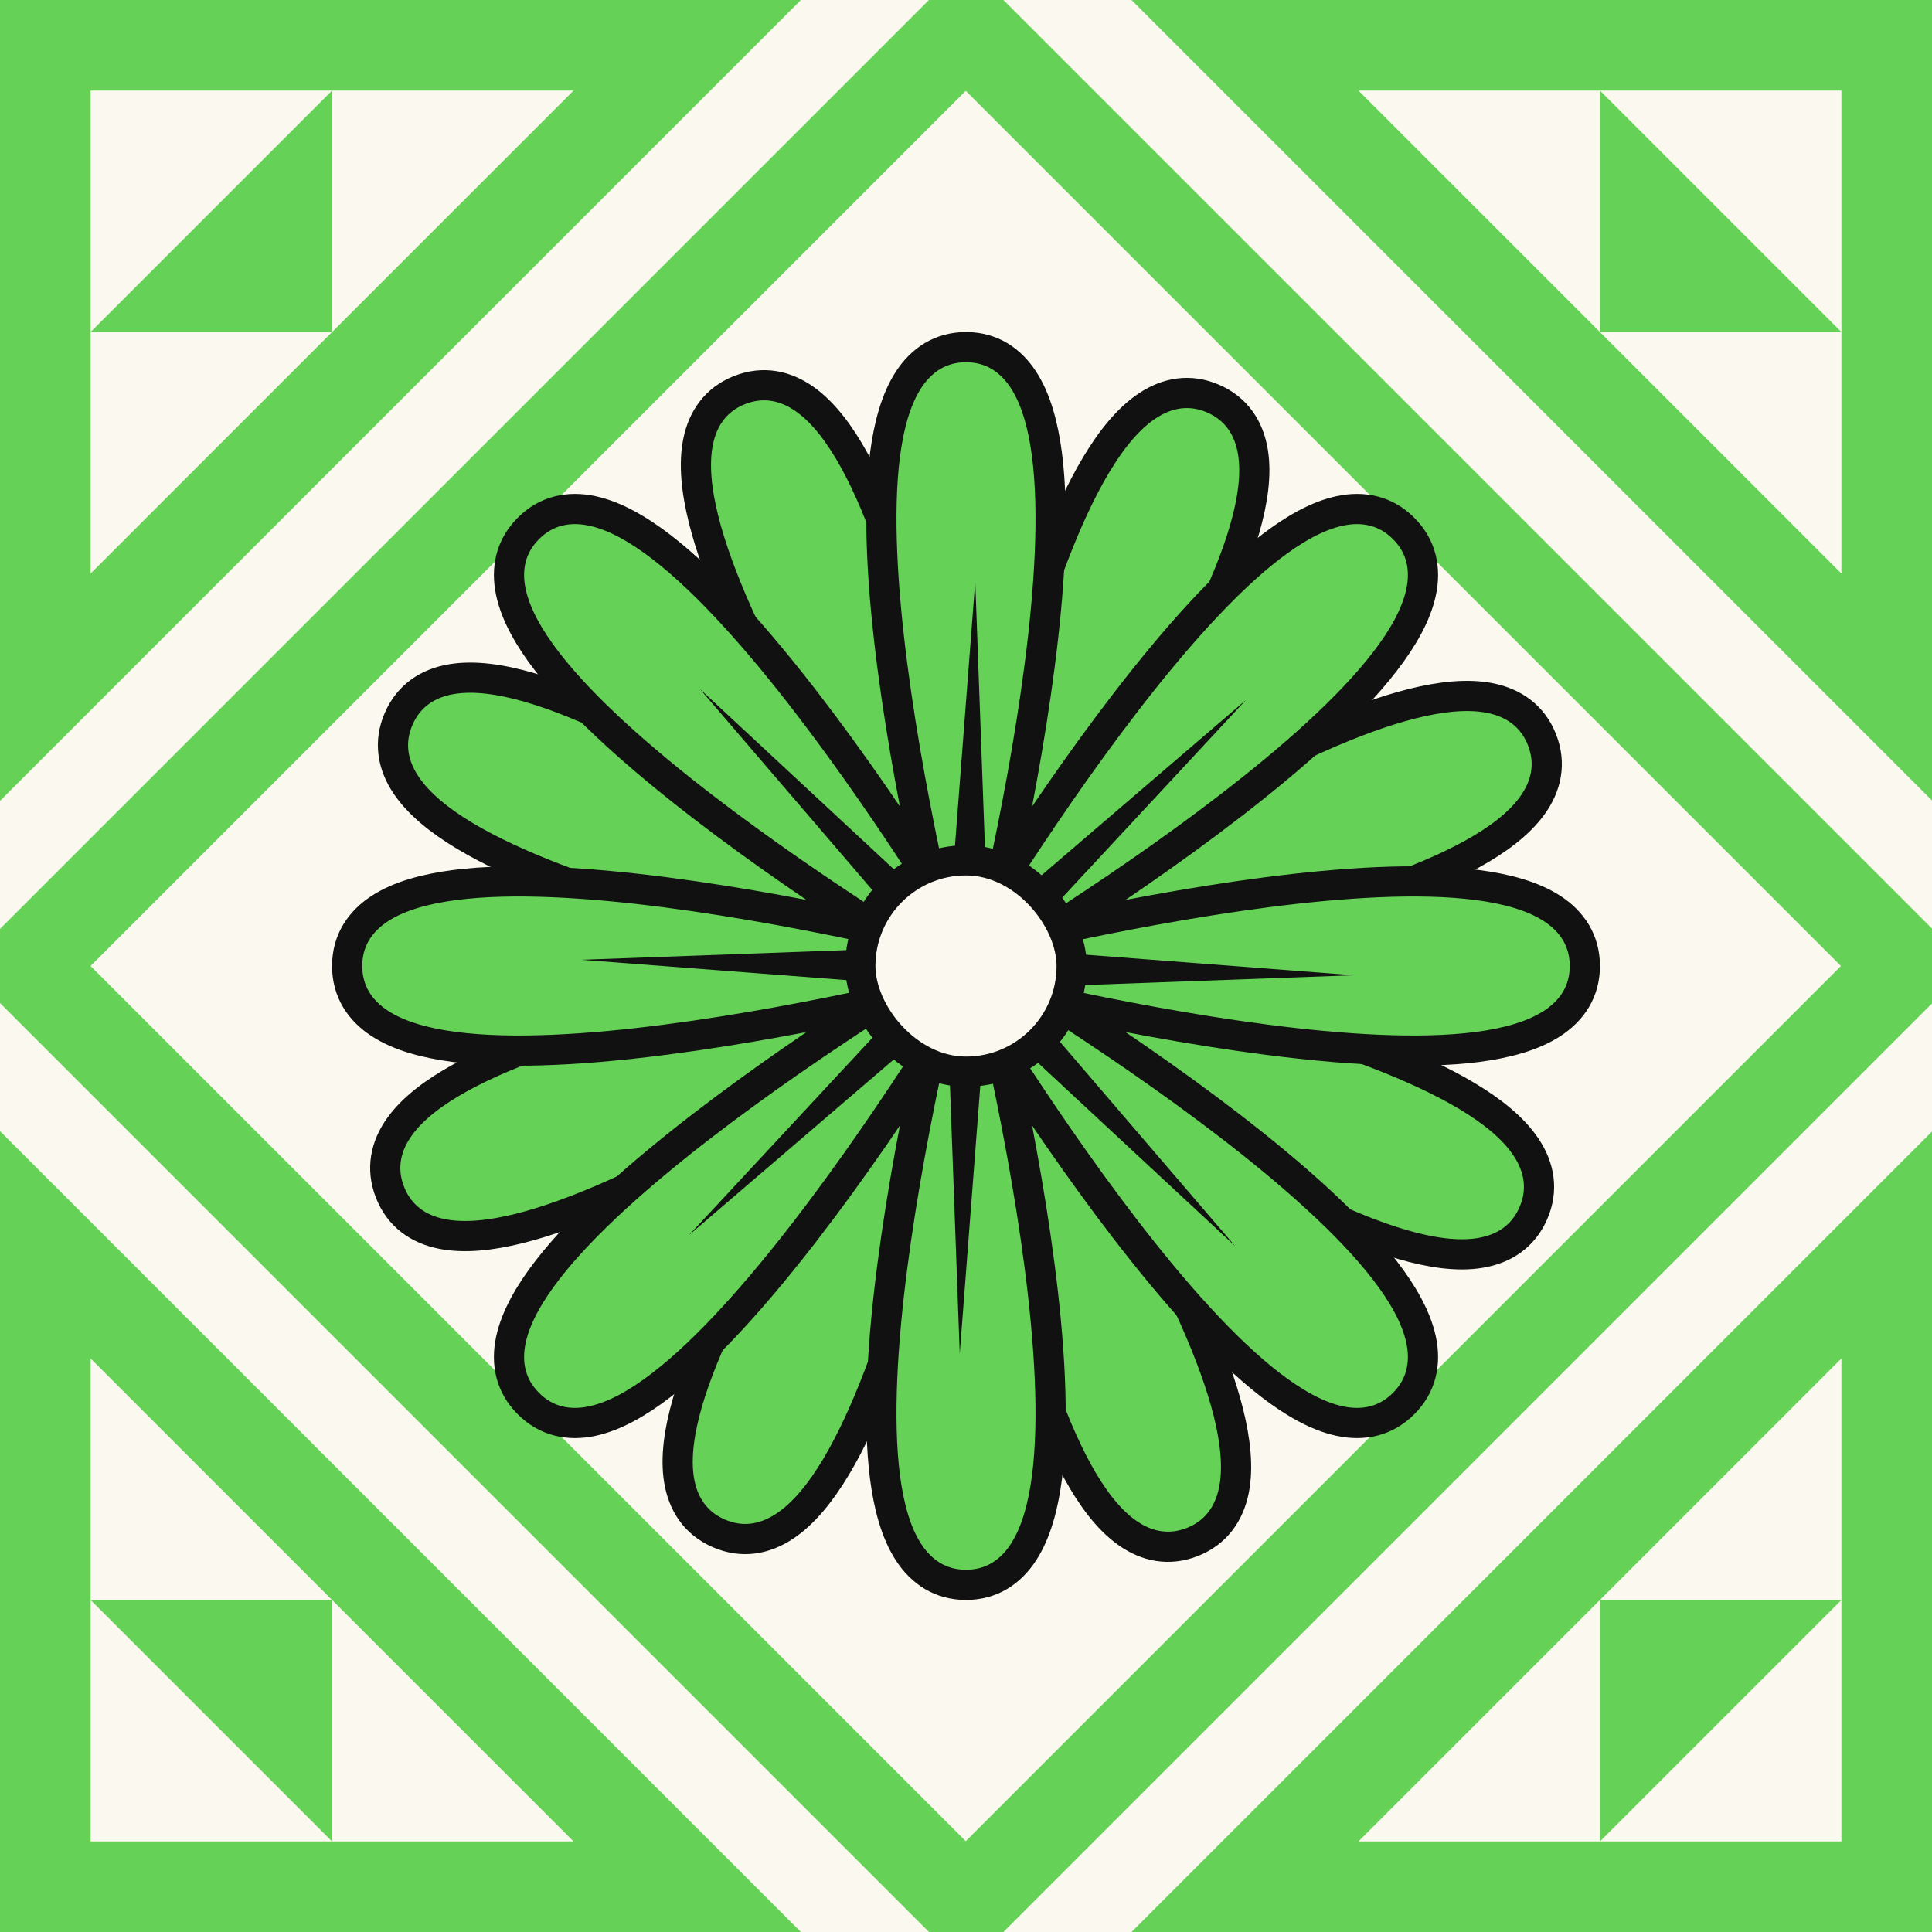 <svg width="64" height="64" viewBox="0 0 64 64" fill="none" xmlns="http://www.w3.org/2000/svg">
<rect x="0" y="0" width="64" height="64" fill="#808080" stroke="none"/>
<g clip-path="url(#clip0_2741_2047)">
<rect width="64" height="64" fill="#65D157"/>
<rect x="-3.349" y="32" width="50" height="50" transform="rotate(-45 -3.349 32)" fill="#65D157"/>
<rect x="-3.349" y="32" width="50" height="50" transform="rotate(-45 -3.349 32)" stroke="#FBF8EF" stroke-width="3"/>
<rect width="41" height="41" transform="translate(3 32) rotate(-45)" fill="#FBF8EF"/>
<path d="M24.503 12.92C25.29 12.611 26.033 12.774 26.676 13.235C27.294 13.678 27.831 14.399 28.301 15.253C29.245 16.968 30.022 19.406 30.637 21.861C31.255 24.324 31.72 26.843 32.03 28.744C32.04 28.803 32.048 28.862 32.057 28.92C32.069 28.863 32.08 28.805 32.092 28.746C32.471 26.858 33.027 24.357 33.735 21.917C34.439 19.487 35.304 17.079 36.31 15.4C36.811 14.564 37.373 13.863 38.008 13.443C38.667 13.005 39.416 12.869 40.191 13.207C40.965 13.544 41.375 14.186 41.504 14.966C41.628 15.717 41.498 16.607 41.226 17.544C40.681 19.424 39.506 21.696 38.206 23.866C36.901 26.045 35.448 28.155 34.323 29.718C34.288 29.767 34.251 29.815 34.217 29.863C34.266 29.83 34.316 29.796 34.366 29.763C35.969 28.696 38.131 27.322 40.356 26.097C42.573 24.877 44.886 23.785 46.785 23.309C47.731 23.073 48.624 22.975 49.37 23.126C50.145 23.284 50.771 23.717 51.08 24.503C51.389 25.29 51.226 26.033 50.765 26.676C50.322 27.295 49.601 27.831 48.747 28.301C47.032 29.245 44.594 30.022 42.14 30.637C39.677 31.254 37.157 31.719 35.257 32.029C35.197 32.038 35.138 32.047 35.08 32.056C35.138 32.068 35.197 32.078 35.255 32.09C37.143 32.47 39.644 33.026 42.083 33.733C44.513 34.438 46.921 35.304 48.6 36.31C49.436 36.811 50.137 37.373 50.557 38.008C50.994 38.667 51.131 39.416 50.793 40.191C50.456 40.965 49.814 41.376 49.033 41.505C48.283 41.629 47.394 41.498 46.457 41.226C44.577 40.681 42.304 39.506 40.134 38.205C37.956 36.9 35.846 35.447 34.283 34.322C34.234 34.287 34.186 34.252 34.139 34.217C34.171 34.266 34.205 34.315 34.238 34.365C35.305 35.968 36.679 38.13 37.904 40.355C39.124 42.572 40.215 44.886 40.691 46.785C40.927 47.731 41.025 48.624 40.874 49.37C40.716 50.146 40.283 50.771 39.497 51.08C38.71 51.389 37.967 51.226 37.324 50.765C36.705 50.322 36.169 49.601 35.699 48.747C34.755 47.032 33.979 44.593 33.364 42.139C32.746 39.675 32.282 37.156 31.972 35.255C31.962 35.196 31.953 35.138 31.944 35.08C31.932 35.137 31.922 35.196 31.91 35.254C31.531 37.142 30.974 39.643 30.266 42.082C29.561 44.512 28.697 46.92 27.691 48.6C27.189 49.436 26.627 50.137 25.992 50.558C25.332 50.995 24.584 51.131 23.809 50.793C23.034 50.456 22.624 49.814 22.495 49.033C22.371 48.283 22.502 47.393 22.773 46.456C23.319 44.576 24.494 42.304 25.794 40.133C27.1 37.955 28.553 35.845 29.678 34.282C29.713 34.233 29.748 34.185 29.782 34.138C29.734 34.17 29.685 34.204 29.636 34.237C28.032 35.304 25.87 36.679 23.645 37.904C21.428 39.124 19.113 40.215 17.214 40.691C16.269 40.928 15.375 41.025 14.63 40.874C13.854 40.717 13.229 40.283 12.92 39.497C12.611 38.71 12.774 37.967 13.235 37.324C13.678 36.705 14.399 36.169 15.253 35.699C16.968 34.755 19.407 33.979 21.861 33.364C24.325 32.746 26.845 32.282 28.745 31.971C28.805 31.962 28.864 31.952 28.922 31.943C28.864 31.931 28.805 31.921 28.746 31.909C26.858 31.53 24.357 30.974 21.918 30.266C19.488 29.562 17.08 28.697 15.4 27.691C14.564 27.19 13.863 26.627 13.442 25.992C13.005 25.333 12.869 24.584 13.207 23.809C13.544 23.035 14.186 22.625 14.966 22.496C15.717 22.372 16.607 22.502 17.543 22.774C19.424 23.319 21.696 24.494 23.866 25.795C26.045 27.1 28.156 28.552 29.719 29.677C29.767 29.712 29.815 29.747 29.862 29.782C29.829 29.733 29.796 29.684 29.763 29.635C28.696 28.031 27.322 25.869 26.097 23.644C24.877 21.428 23.785 19.114 23.309 17.215C23.072 16.269 22.974 15.376 23.126 14.63C23.283 13.854 23.717 13.229 24.503 12.92Z" fill="#65D157" stroke="#111111"/>
<path d="M32 11.5C32.845 11.5 33.477 11.924 33.907 12.588C34.321 13.226 34.556 14.094 34.682 15.06C34.933 17.002 34.764 19.555 34.438 22.064C34.112 24.583 33.624 27.098 33.218 28.98C33.205 29.039 33.191 29.096 33.179 29.153C33.21 29.104 33.242 29.054 33.274 29.004C34.318 27.386 35.751 25.262 37.301 23.25C38.845 21.246 40.53 19.321 42.081 18.126C42.853 17.531 43.634 17.084 44.378 16.925C45.152 16.759 45.899 16.906 46.496 17.504C47.093 18.101 47.241 18.848 47.075 19.622C46.916 20.366 46.469 21.147 45.874 21.919C44.679 23.47 42.754 25.155 40.75 26.699C38.738 28.25 36.614 29.682 34.996 30.726C34.946 30.758 34.895 30.789 34.846 30.82C34.903 30.808 34.961 30.795 35.02 30.782C36.902 30.376 39.417 29.888 41.935 29.561C44.445 29.236 46.998 29.067 48.94 29.318C49.906 29.444 50.773 29.679 51.412 30.093C52.076 30.523 52.5 31.155 52.5 32C52.5 32.845 52.076 33.477 51.412 33.907C50.773 34.321 49.906 34.556 48.94 34.682C46.998 34.933 44.445 34.764 41.935 34.438C39.417 34.112 36.902 33.624 35.02 33.218C34.961 33.205 34.903 33.191 34.846 33.179C34.895 33.211 34.946 33.242 34.996 33.274C36.614 34.318 38.738 35.751 40.75 37.301C42.754 38.845 44.679 40.53 45.874 42.081C46.469 42.853 46.916 43.634 47.075 44.378C47.241 45.152 47.093 45.899 46.496 46.496C45.899 47.093 45.152 47.241 44.378 47.075C43.634 46.916 42.853 46.469 42.081 45.874C40.53 44.679 38.845 42.754 37.301 40.75C35.751 38.738 34.318 36.614 33.274 34.996C33.242 34.946 33.211 34.895 33.179 34.846C33.191 34.903 33.205 34.961 33.218 35.02C33.624 36.902 34.112 39.417 34.438 41.935C34.764 44.445 34.933 46.998 34.682 48.94C34.556 49.906 34.321 50.773 33.907 51.412C33.477 52.076 32.845 52.5 32 52.5C31.155 52.5 30.523 52.076 30.093 51.412C29.679 50.773 29.444 49.906 29.318 48.94C29.067 46.998 29.236 44.445 29.561 41.935C29.888 39.417 30.376 36.902 30.782 35.02C30.795 34.961 30.808 34.903 30.82 34.846C30.789 34.895 30.758 34.946 30.726 34.996C29.682 36.614 28.25 38.738 26.699 40.75C25.155 42.754 23.47 44.679 21.919 45.874C21.147 46.469 20.366 46.916 19.622 47.075C18.848 47.241 18.101 47.093 17.504 46.496C16.906 45.899 16.759 45.152 16.925 44.378C17.084 43.634 17.531 42.853 18.126 42.081C19.321 40.53 21.246 38.845 23.25 37.301C25.262 35.751 27.386 34.318 29.004 33.274C29.054 33.242 29.104 33.21 29.153 33.179C29.096 33.191 29.039 33.205 28.98 33.218C27.098 33.624 24.583 34.112 22.064 34.438C19.555 34.764 17.002 34.933 15.06 34.682C14.094 34.556 13.226 34.321 12.588 33.907C11.924 33.477 11.5 32.845 11.5 32C11.5 31.155 11.924 30.523 12.588 30.093C13.226 29.679 14.094 29.444 15.06 29.318C17.002 29.067 19.555 29.236 22.064 29.561C24.583 29.888 27.098 30.376 28.98 30.782C29.039 30.795 29.096 30.808 29.153 30.82C29.104 30.789 29.054 30.758 29.004 30.726C27.386 29.682 25.262 28.25 23.25 26.699C21.246 25.155 19.321 23.47 18.126 21.919C17.531 21.147 17.084 20.366 16.925 19.622C16.759 18.848 16.906 18.101 17.504 17.504C18.101 16.906 18.848 16.759 19.622 16.925C20.366 17.084 21.147 17.531 21.919 18.126C23.47 19.321 25.155 21.246 26.699 23.25C28.25 25.262 29.682 27.386 30.726 29.004C30.758 29.054 30.789 29.104 30.82 29.153C30.808 29.096 30.795 29.039 30.782 28.98C30.376 27.098 29.888 24.583 29.561 22.064C29.236 19.555 29.067 17.002 29.318 15.06C29.444 14.094 29.679 13.226 30.093 12.588C30.523 11.924 31.155 11.5 32 11.5Z" fill="#65D157" stroke="#111111"/>
<path d="M32.306 19.256L32.717 30.526L41.277 23.184L33.599 31.444L44.843 32.306L33.573 32.717L40.915 41.278L32.655 33.599L31.793 44.844L31.382 33.574L22.822 40.916L30.5 32.656L19.256 31.794L30.526 31.383L23.184 22.822L31.444 30.501L32.306 19.256Z" fill="#111111"/>
<rect x="28.5" y="28.5" width="7" height="7" rx="3.5" fill="#FBF8EF" stroke="#111111"/>
<path d="M61 45V61H45L61 45Z" fill="#FBF8EF"/>
<path d="M45 3H61V19L45 3Z" fill="#FBF8EF"/>
<path d="M19 3H3V19L19 3Z" fill="#FBF8EF"/>
<path d="M19 61H3V45L19 61Z" fill="#FBF8EF"/>
<path d="M3 53H11V61L3 53Z" fill="#65D157"/>
<path d="M11 3V11H3L11 3Z" fill="#65D157"/>
<path d="M61 11L53 11V3L61 11Z" fill="#65D157"/>
<path d="M53 61V53H61L53 61Z" fill="#65D157"/>
</g>
<defs>
<clipPath id="clip0_2741_2047">
<rect width="64" height="64" fill="white"/>
</clipPath>
</defs>
</svg>
